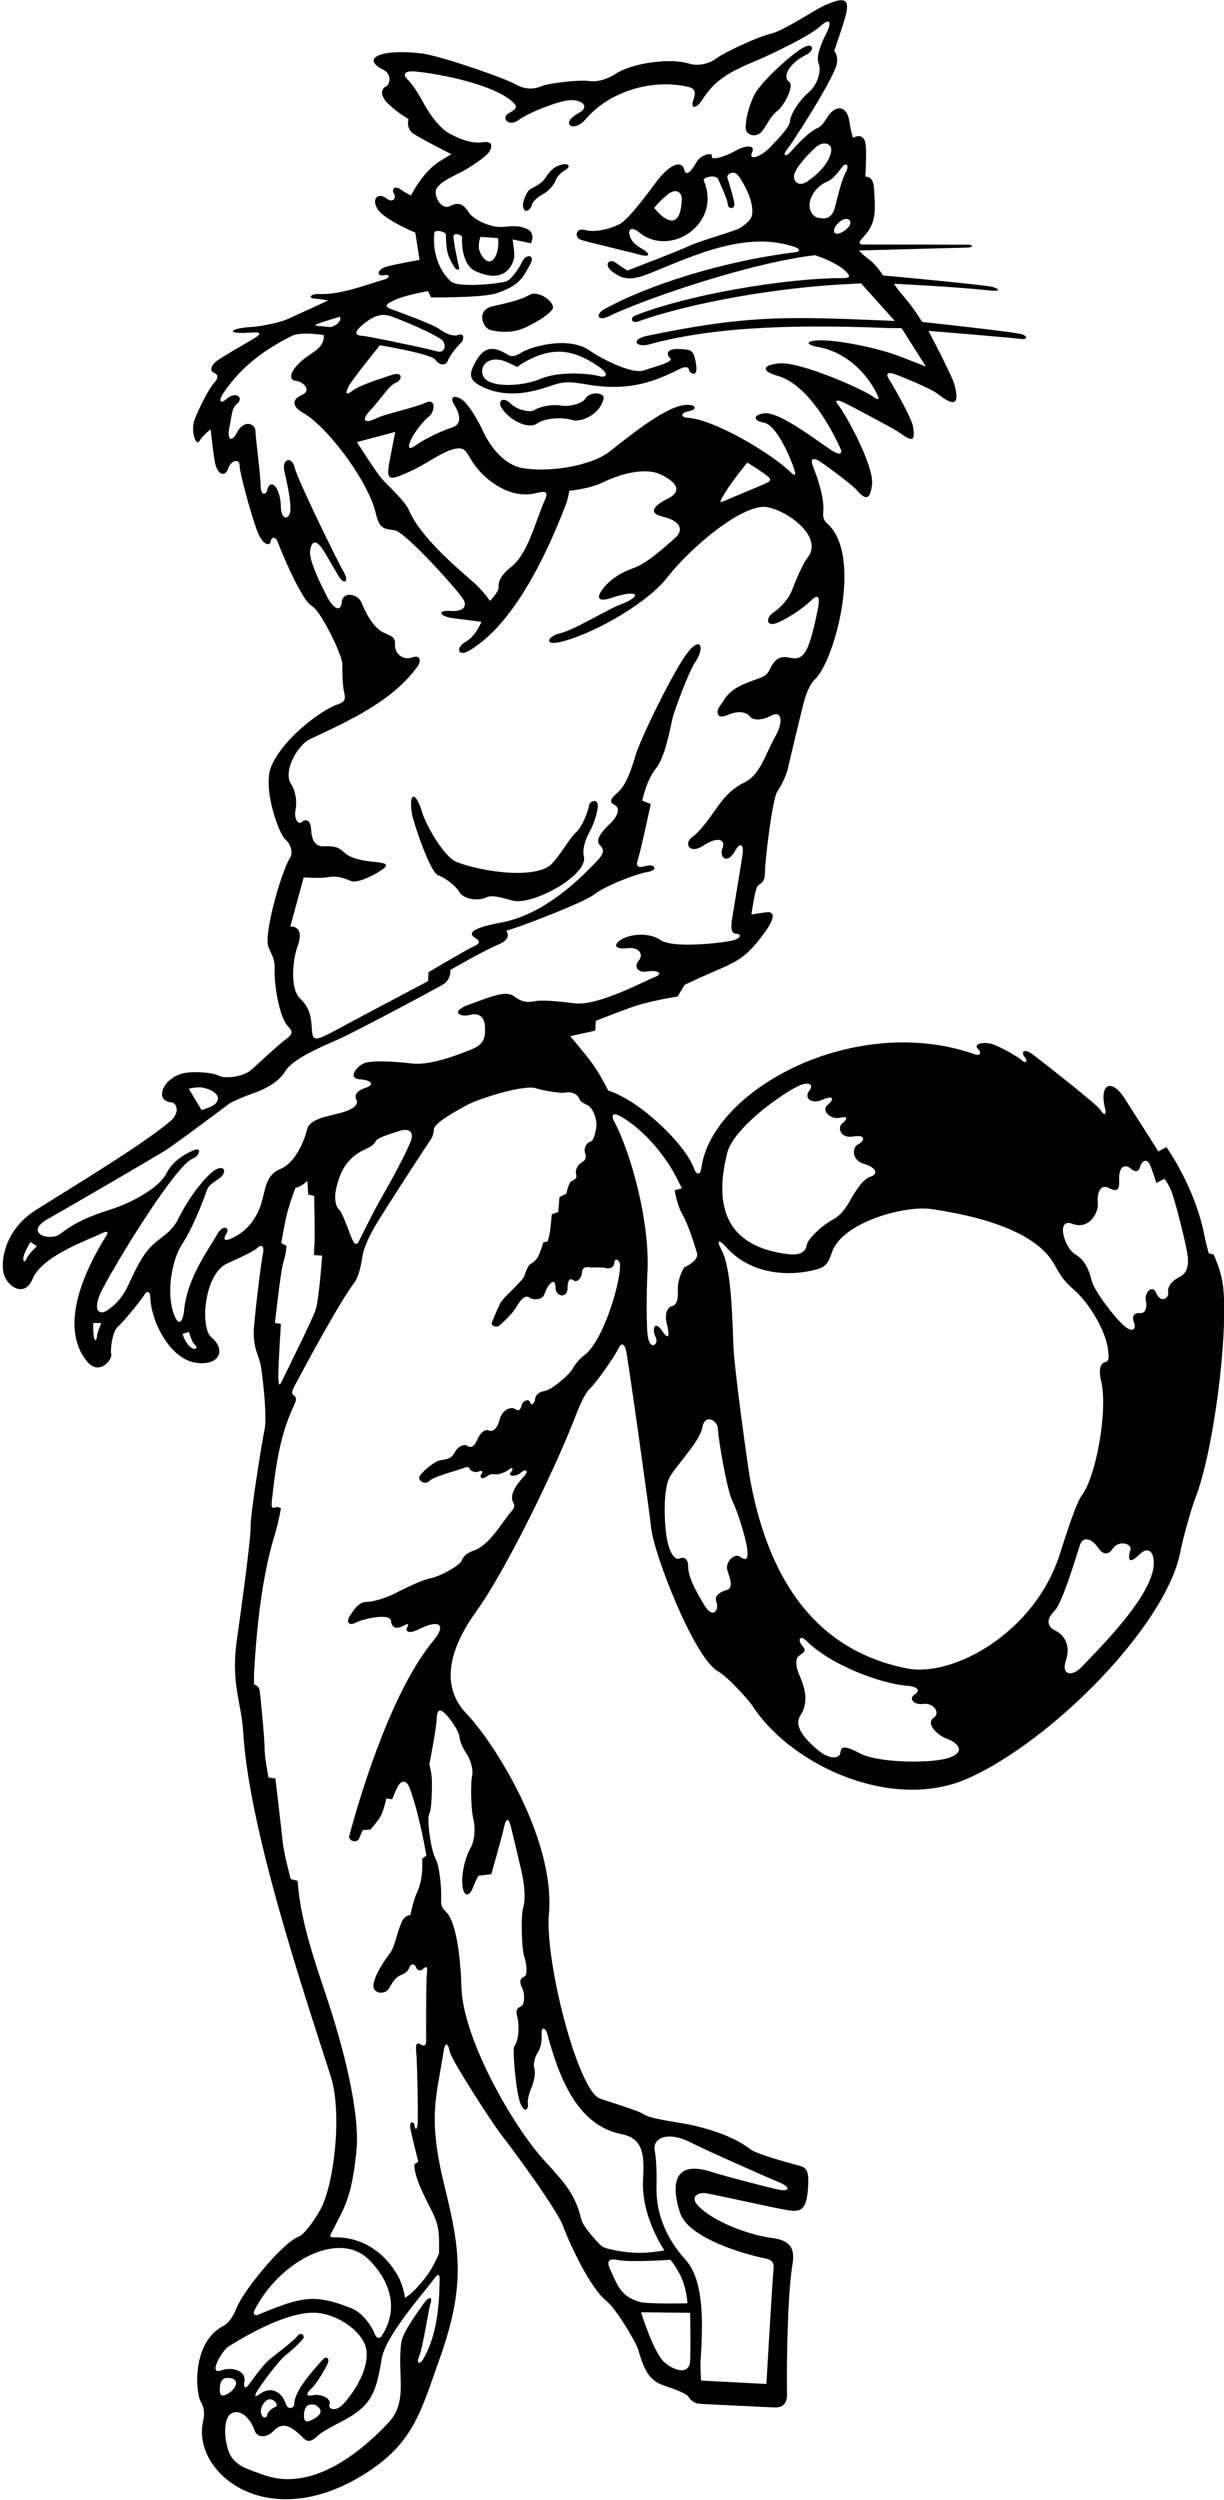 <?xml version="1.0" encoding="UTF-8"?>
<svg xmlns="http://www.w3.org/2000/svg" xmlns:xlink="http://www.w3.org/1999/xlink" width="337pt" height="688pt" viewBox="0 0 337 688" version="1.1">
<g id="surface1">
<path style=" stroke:none;fill-rule:nonzero;fill:rgb(0%,0%,0%);fill-opacity:1;" d="M 336.758 354.055 C 336.258 349.555 334.098 345.191 334.098 345.191 L 332.805 344.957 C 332.805 344.957 332.059 342.285 331.508 339.555 C 328.867 326.41 321.133 315.68 321.133 315.68 L 318.945 316.887 C 318.945 316.887 310.488 303.633 309.613 302.258 C 306.07 296.691 302.559 298.254 304.258 305.055 C 304.758 307.055 303.879 306.996 303.004 305.496 C 302.129 303.996 287.258 292.43 284.508 290.305 C 281.758 288.18 281.066 289.68 282.133 290.93 C 283.199 292.176 282.258 292.68 281.508 291.93 C 280.758 291.18 276.941 288.871 273.941 287.621 C 270.941 286.371 267.922 287.316 269.172 288.566 C 270.422 289.816 269.777 290.641 268.508 290.191 C 235.52 278.531 196.035 299.742 193.09 321.492 C 192.816 323.488 191.715 323.355 191.09 321.605 C 188.93 315.566 179.352 306.426 172.742 302.586 C 169.5 300.699 167.43 300.09 167.43 300.09 C 167.43 300.09 165.348 295.723 162.723 292.223 C 160.098 288.723 156.977 285.172 156.977 285.172 L 163.906 283.645 L 164.023 280.945 C 164.023 280.945 168.078 279.324 173.387 277.375 C 178.695 275.422 186.574 274.25 186.574 274.25 L 188.453 271.078 C 188.453 271.078 190.27 270.16 193.09 268.902 C 202.762 264.598 204.746 264.48 210.43 256.77 C 213.93 252.02 212.883 250.805 211.008 251.055 C 208.402 251.398 206.895 251.699 206.895 251.699 C 206.895 251.699 207.82 244.691 208.633 243.805 C 209.445 242.914 210.621 243.055 210.621 239.93 C 210.621 236.805 212.652 219.812 214.027 217.812 C 215.402 215.812 216.582 213.055 216.941 211.426 C 217.305 209.801 220.727 195.324 221.477 192.688 C 222.227 190.047 223.383 187.805 224.258 187.055 C 229.602 182.473 237.75 153.066 227.801 144.113 C 226.551 142.988 226.578 142.047 226.676 140.801 C 226.977 136.895 225.152 131.742 223.703 127.926 C 223.133 126.43 223.812 126.012 225.074 126.609 C 226.34 127.211 234.652 133.414 235.98 134.961 C 238.461 137.852 239.574 137.43 240.09 133.43 C 240.75 128.262 232.789 113.902 230.766 111.426 C 229.641 110.051 230.508 109.992 232.004 110.633 C 233.496 111.27 246.195 118.047 247.477 118.949 C 250.945 121.391 252.109 121.984 251.363 117.297 C 251.016 115.109 245.746 105.812 244.746 104.312 C 243.746 102.812 244.508 102.305 246.258 102.93 C 248.008 103.555 256.27 106.91 258.02 108.285 C 262.078 111.473 264.469 112.191 262.797 105.855 C 262.156 103.426 255.633 91.055 255.633 91.055 C 255.633 91.055 278.25 92.895 280.629 93.242 C 283.008 93.586 283.012 92.66 281.516 92.031 C 280.02 91.402 253.902 88.602 253.902 88.602 C 253.902 88.602 251.559 84.766 249.184 82.016 C 246.809 79.266 246.125 78.102 246.125 78.102 C 246.125 78.102 262.254 78.836 273.008 79.98 C 275.254 80.223 275.355 79.559 273.254 78.965 C 271.148 78.371 243.133 75.805 243.133 75.805 C 243.133 75.805 241.18 72.777 239.43 71.527 C 237.68 70.277 236.492 68.941 236.492 68.941 C 236.492 68.941 264.887 68.156 266.387 68.145 C 267.887 68.129 268.133 67.344 266.383 67.344 C 264.633 67.344 238.633 67.277 237.633 67.293 C 236.633 67.305 236.219 66.852 237.32 65.676 C 241.137 61.602 241.141 59.035 240.633 51.68 C 240.402 48.309 238.254 48.621 238.254 48.621 C 238.254 48.621 238.594 42.664 238.387 40.168 C 238.027 35.934 234.848 37.934 234.848 37.934 C 234.848 37.934 234.266 36.176 233.883 33.555 C 233.195 28.812 230.023 28.949 228.008 31.93 C 226.879 33.598 226.355 34.723 224.855 35.348 C 223.355 35.973 220.258 38.805 218.133 41.305 C 216.008 43.805 215.465 42.562 216.629 41.227 C 217.793 39.891 227.633 24.68 230.008 18.805 C 231.27 15.684 229.68 13.973 229.68 13.973 C 229.68 13.973 232.152 6.984 232.883 4.055 C 234.008 -0.445 232.281 -0.715 227.777 1.148 C 224.258 2.605 216.035 8.383 212.285 9.258 C 208.535 10.133 199.344 14.48 197.16 16.113 C 194.977 17.746 191.883 18.191 189.754 17.516 C 184.57 15.879 174.109 17.312 169.559 20.273 C 167.059 21.898 164.258 22.66 162.008 22.285 C 159.758 21.91 151.266 22.828 149.141 23.703 C 147.016 24.578 144.688 24.766 141.812 23.141 C 138.938 21.516 121.258 15.305 115.883 14.68 C 104.898 13.398 99.18 16.012 105.508 19.18 C 108.008 20.43 107.383 23.305 106.258 23.805 C 105.133 24.305 104.383 25.93 106.633 28.305 C 108.883 30.68 112.465 32.766 112.465 32.766 C 112.465 32.766 111.633 35.43 114.008 36.93 C 116.383 38.43 124.258 42.43 124.258 42.43 C 124.258 42.43 123.066 43.195 121.41 44.156 C 116.461 47.027 113.168 53.789 113.168 53.789 C 113.168 53.789 112.133 53.43 110.383 52.18 C 108.633 50.93 107.719 52.07 108.469 53.32 C 109.219 54.57 108.148 56.023 106.273 54.523 C 104.398 53.023 102.133 54.43 103.883 57.43 C 105.633 60.43 114.344 64.008 114.344 64.008 L 115.516 71.527 C 115.516 71.527 109.336 72.594 106.457 73.387 C 103.578 74.18 103.773 76.129 105.648 75.754 C 107.523 75.379 107.414 76.465 105.762 76.934 C 101.328 78.191 93.758 81.18 88.031 80.922 C 85.375 80.805 84.758 82.055 86.633 82.18 C 88.094 82.273 90.383 82.684 90.383 82.684 C 90.383 82.684 81.652 86.719 78.887 87.938 C 77.238 88.66 71.984 89.863 69.082 90 C 63.707 90.25 61.082 92.129 69.582 91.5 C 71.992 91.32 71.598 92.02 70.723 92.645 C 69.848 93.27 62.957 97.137 60.258 98.93 C 57.559 100.719 57.898 102.277 59.023 102.652 C 60.148 103.027 60.062 104.266 58.938 105.391 C 57.812 106.516 55.18 111.508 53.727 115.062 C 52.273 118.617 53.984 122.871 54.883 121.43 C 56.133 119.43 58.008 118.18 58.008 118.18 C 58.008 118.18 58.496 123.18 59.117 126.934 C 59.738 130.684 61.93 131.477 62.805 128.977 C 63.68 126.477 65.98 126.168 65.98 128.168 C 65.98 130.168 69.258 142.18 70.883 146.305 C 72.508 150.43 74.398 150.172 74.523 149.047 C 74.648 147.922 75.793 147.234 76.602 149.504 C 77.41 151.773 83.129 165.309 85.754 166.684 C 88.379 168.059 94.258 180.43 94.258 182.68 C 94.258 184.93 94.258 188.43 94.758 190.555 C 95.258 192.68 94.844 193.207 92.758 193.93 C 88.594 195.367 77.902 203.156 74.656 210.996 C 72.238 216.836 76.73 229.484 78.605 231.074 C 80.23 232.449 80.664 234.879 79.883 236.055 C 77.473 239.68 72.461 257.441 73.934 260.68 C 75.238 263.555 75.699 264.43 75.613 266.805 C 75.465 271.004 76.879 280.051 79.383 282.555 C 80.883 284.055 80.34 284.883 78.574 286.121 C 76.812 287.359 71.484 292.406 69.148 294.449 C 66.816 296.488 61.672 296.922 60.176 296.023 C 58.68 295.129 53.258 294.805 50.758 295.305 C 44.918 296.473 42.27 302.977 47.191 303.387 C 48.691 303.512 49.656 306.188 46.914 308.535 C 39.242 315.105 18.621 327.449 9.73 333.109 C 2.051 337.996 0.191 345.754 0.906 349.984 C 1.586 354.012 6.758 357.336 8.957 352.016 C 11.656 345.488 24.461 341.215 28.156 339.359 C 29.508 338.684 29.91 339.043 29.352 339.941 C 18.758 356.93 18.609 368.297 24.012 374.734 C 27.344 378.711 30.965 374.195 30.633 372.676 C 30.305 371.148 31.008 366.305 32.508 365.055 C 34.008 363.805 39.109 357.492 39.801 356.266 C 40.488 355.039 41.367 355.547 41.395 357.051 C 41.508 363.227 46.52 373.898 53.883 375.031 C 60.215 376.008 62.535 371.684 58.145 367.977 C 55.141 365.445 56.105 351.23 62.156 347.918 C 63.316 347.285 69.363 344.801 70.863 343.426 C 72.363 342.051 72.758 343.555 72.383 345.055 C 72.008 346.555 70.297 360.25 69.93 365.309 C 69.562 370.363 70.895 372.34 71.684 375.242 C 72.102 376.781 73.676 389.914 72.82 393.551 C 72.348 395.555 68.953 416.305 68.996 420.176 C 69.043 424.051 66.25 443.809 65.156 451.805 C 63.57 463.398 66.492 468.68 66.961 476.676 C 68.504 502.902 82.895 546.07 91.047 571.352 C 94.312 581.477 91.965 601.508 88.145 608.219 C 86.703 610.746 83.938 614.906 82.152 615.586 C 77.77 617.254 67.211 630.168 65.242 634.949 C 64.367 637.074 63.258 639.176 61.383 640.176 C 52.719 644.797 53.875 658.469 55.258 660.926 C 56.383 662.926 56.32 664.578 55.922 666.309 C 52.688 680.348 73.551 697.883 100.676 680.676 C 113.887 672.297 115.855 663.711 121.117 648.941 C 128.301 628.785 126.582 618.742 122.398 601.676 C 117.746 582.715 120.074 577.617 122.156 564.43 C 122.531 562.055 123.297 562.031 123.797 564.531 C 124.297 567.031 136.234 585.445 138.551 588.195 C 139.453 589.27 153.094 607.52 155.004 612.59 C 156.98 617.852 162.414 629.598 167.141 633.422 C 169.766 635.547 175.145 644.707 175.68 646.535 C 177.43 652.547 178.812 655.18 182.863 656.531 C 185.863 657.531 188.938 658.695 189.508 659.551 C 190.082 660.41 190.883 661.426 192.758 661.551 C 194.633 661.676 210.383 662.426 213.258 662.551 C 216.133 662.676 216.723 660.684 216.688 658.93 C 216.535 650.742 216.824 631.98 218.113 623.688 C 218.57 620.742 219.223 616.711 212.648 615.922 C 207.543 615.309 197.539 612.188 192.48 607.324 C 189.699 604.652 192.129 603.34 194.133 603.566 C 196.137 603.793 212.621 607.566 216.871 608.254 C 220.746 608.883 222.285 608.137 222.535 600.801 C 222.66 597.176 221.812 596.461 219.887 595.957 C 217.957 595.453 208.402 592.902 206.652 591.527 C 201.879 587.777 193.984 585.316 186.754 584.148 C 182.879 583.523 178.508 582.809 177.133 581.809 C 175.758 580.809 166.316 578.012 165.07 577.488 C 159.059 574.98 149.984 539.879 151.133 526.68 C 152.926 506.094 135.992 479.461 128.418 471.586 C 120.684 463.547 124.367 452.859 131.051 443.578 C 139.969 431.191 153.656 402.27 158.316 390.074 C 159.395 387.246 160.961 383.441 162.512 382.055 C 164.062 380.672 169.234 373.293 170.184 371.266 C 171.133 369.234 171.91 369.922 172.355 371.547 C 172.805 373.172 178.98 417.242 179.258 420.305 C 179.902 427.465 191.105 456.238 197.633 459.93 C 200.508 461.555 206.035 467.758 207.188 469.5 C 218.258 486.305 246.02 498.562 266.508 489.43 C 289.777 479.055 321.098 447.293 325 427 C 325.625 423.75 327.828 415.578 329.059 412.445 C 334.176 399.43 338.211 367.102 336.758 354.055 Z M 200.215 317.309 C 201.938 310.406 215.621 300.664 220.258 298.68 C 222.266 297.816 224.305 298.18 222.805 300.18 C 221.305 302.18 223.328 304.027 226.453 302.652 C 229.578 301.277 229.758 302.555 227.883 304.055 C 226.008 305.555 228.574 308.23 231.324 307.605 C 234.074 306.98 232.832 308.426 231.758 309.305 C 230.684 310.18 231.195 313.391 234.945 312.766 C 238.695 312.141 237.902 314.145 236.258 314.93 C 234.613 315.711 234.383 319.305 237.883 320.305 C 241.383 321.305 241.812 323.176 239.758 323.805 C 237.703 324.43 236.133 327.051 235.133 328.551 C 234.133 330.051 232.496 333.984 229.371 335.609 C 226.246 337.234 222.375 341.078 222.164 342.488 C 221.812 344.84 219.887 345.516 216.887 345.141 C 203.141 343.422 195.629 335.652 200.215 317.309 Z M 232.613 63.418 C 229.461 65.684 228.449 63.281 231.281 60.961 C 233.594 59.066 235.633 61.254 232.613 63.418 Z M 232.008 45.805 C 232.883 44.68 233.984 45.438 232.859 47.438 C 231.734 49.438 230.832 53.371 229.883 57.055 C 228.938 60.734 226.527 60.16 225.152 59.91 C 223.777 59.66 222.258 57.555 223.133 54.93 C 224.008 52.305 226.027 50.699 227.633 50.055 C 229.242 49.406 230.543 47.688 232.008 45.805 Z M 218.641 48.152 C 219.008 46.289 222.133 42.715 224.77 40.391 C 226.656 38.727 229.758 39.309 228.633 42.555 C 227.512 45.797 224.996 47.965 222.516 49.797 C 220.035 51.629 218.27 50.016 218.641 48.152 Z M 99.672 89.527 C 103.133 86.555 105.367 86.223 107.75 87.078 C 111.352 88.371 118.816 91.535 121.586 93.477 C 122.836 94.352 122.883 97.43 120.258 96.68 C 117.633 95.93 101.488 92.516 99.637 92.406 C 97.781 92.305 97.465 91.426 99.672 89.527 Z M 96.074 106.18 C 97.156 104.191 104.594 95.016 104.594 95.016 C 104.594 95.016 118.832 97.371 119.895 99.039 C 120.77 100.414 122.684 100.926 123.355 99.164 C 124.027 97.406 126.289 94.934 127.008 94.234 C 127.723 93.539 127.965 91.543 126.215 92.168 C 124.465 92.793 122.277 91.477 120.75 90.418 C 118.992 89.195 110.023 85.934 107.75 85.082 C 105.492 84.238 106.258 83.68 109.008 82.43 C 111.758 81.18 117.863 80.102 117.863 80.102 L 118.688 81.863 C 118.688 81.863 132.895 81.973 136.645 80.723 C 142.973 78.613 143.953 76.5 146.09 72.5 C 147.391 70.055 144.73 69.871 143.816 71.949 C 143.16 73.441 140.852 76.898 139.477 77.398 C 137.613 78.074 126.203 79.289 124.133 77.43 C 120.664 74.309 119.031 69.035 119.594 64.055 C 119.703 63.07 122.746 63.75 122.762 64.547 C 122.848 69.422 123.293 70.574 125.156 73.602 C 125.641 74.387 126.703 74.488 126.367 73.414 C 126.031 72.34 124.723 65.863 124.867 64.926 C 125.012 63.98 127.27 64.551 127.219 65.426 C 127.066 68.086 127.652 73.078 130.809 74.57 C 135.992 77.02 140.027 76.137 141.477 71.309 C 141.852 70.059 141.121 65.887 141.121 65.887 L 146.172 66.945 C 146.172 66.945 147.57 64.215 145.191 63.059 C 142.816 61.898 140.789 62.281 138.137 62.461 C 135.484 62.637 130.508 60.742 129.008 58.367 C 127.508 55.992 126.031 55.586 123.906 56.711 C 121.781 57.836 119.723 54.586 119.973 52.586 C 120.223 50.586 124.191 48.738 126.406 47.66 C 128.621 46.582 134.258 43.027 134.938 41.402 C 135.617 39.777 135.371 38.762 132.703 39.168 C 130.031 39.578 126.641 38.348 123.801 36.777 C 120.961 35.207 118.508 31.68 117.008 29.055 C 115.508 26.43 114.055 23.656 112.258 21.93 C 110.465 20.199 111.883 19.43 114.383 19.68 C 121.645 20.402 135.766 23.266 141.008 27.93 C 142.133 28.93 142.883 29.68 140.258 31.055 C 137.633 32.43 140.133 35.051 142.758 33.051 C 145.383 31.051 154.383 27.43 157.508 27.555 C 160.633 27.68 162.301 29.496 159.301 31.121 C 153.895 34.051 157.957 36.703 161.258 32.805 C 167.574 25.34 179.258 21.535 189.512 23.914 C 191.16 24.297 191.758 25.18 190.883 27.555 C 190.008 29.93 191.629 30.246 193.504 27.246 C 197.055 21.566 202.059 19.27 208.137 16.742 C 211.344 15.41 222.758 10.055 225.758 7.305 C 228.758 4.555 229.008 6.305 227.508 9.18 C 226.008 12.055 224.633 15.68 225.383 17.43 C 226.133 19.18 225.383 23.055 222.633 25.43 C 219.883 27.805 217.633 31.555 217.508 33.305 C 217.383 35.055 214.383 38.055 212.008 40.555 C 209.633 43.055 205.93 44.449 207.055 41.949 C 208.18 39.449 204.566 40.238 202.383 41.555 C 200.199 42.867 195.633 44.43 195.992 42.984 C 196.305 41.734 192.883 42.68 191.883 44.43 C 190.883 46.18 189.008 49.18 188.383 46.68 C 187.734 44.078 184.586 44.988 180.883 49.805 C 179.633 51.43 173.277 60.336 170.527 61.711 C 167.777 63.086 163.715 64.055 161.09 63.305 C 158.465 62.555 158.133 65.305 159.758 65.93 C 161.383 66.555 173.344 69.305 175.391 69.91 C 179.258 71.055 179.254 69.875 176.629 68.375 C 174.004 66.875 173.48 65.527 173.258 64.305 C 173.039 63.078 174.062 62.371 175.91 63.902 C 184.52 71.062 198.844 61.543 193.758 49.68 C 193.383 48.805 197.094 47.906 197.719 49.281 C 198.344 50.656 200.273 54.859 200.398 56.234 C 200.523 57.609 202.191 57.547 202.191 56.297 C 202.191 55.047 200.598 49.938 200.277 48.938 C 199.953 47.941 202.059 46.605 203.363 48.445 C 205.156 50.965 207.641 55.734 207.043 59.176 C 206.797 60.602 205.133 61.805 203.883 62.68 C 202.633 63.555 193.258 66.055 189.758 67.68 C 186.258 69.305 172.715 74.461 172.715 74.461 C 172.715 74.461 171.227 73.504 169.469 72.273 C 167.715 71.043 166.102 72.809 168.539 74.715 C 171.965 77.391 174.426 77.02 179.527 74.973 C 190.668 70.496 205.617 63.254 219.008 68.055 C 220.375 68.543 220.289 69.25 218.891 69.422 C 198.633 71.93 178.258 78.555 166.398 85.082 C 163.805 86.512 164.57 88.562 167.664 87.031 C 175.449 83.176 202.258 73.555 221.762 70.578 C 223.152 70.363 224.395 70.234 224.395 70.234 C 224.395 70.234 230.207 72.023 232.902 74.719 C 234.277 76.094 234.008 76.539 232.008 76.539 C 215.809 76.539 188.922 81.223 174.77 86.883 C 173.52 87.383 173.699 89.188 175.824 88.43 C 190.59 83.18 214.723 79.035 233.762 78.16 C 235.152 78.098 237.078 77.984 237.078 77.984 L 246.359 88.32 C 246.359 88.32 243.758 88.211 241.758 88.129 C 215.633 87.055 204.59 86.922 178.266 92.406 C 173.367 93.426 175.195 95.758 178.691 94.785 C 198.25 89.355 223.445 89.469 243.75 90.25 C 245.25 90.309 248.238 90.316 248.238 90.316 L 254.934 100.891 C 254.934 100.891 251.004 99.324 247.379 97.949 C 241.586 95.75 230.078 93.359 225.008 93.695 C 221.258 93.945 222.391 95.031 225.391 95.531 C 231.543 96.559 237.914 101.297 241.383 108.305 C 242.367 110.285 241.719 110.074 240.438 109.191 C 236.742 106.641 220.094 99.566 214.758 99.992 C 209.727 100.398 209.594 102.168 214.016 103.41 C 220.973 105.371 227.094 114.098 231.449 123.551 C 231.965 124.668 231.367 125.328 229.617 124.328 C 226.297 122.43 214.637 113 210.258 113.758 C 207.117 114.301 207.496 115.828 210.25 116.297 C 213.766 116.898 217.445 125.484 218.723 129.297 C 219.199 130.715 218.895 131.164 217.703 129.98 C 212.73 125.035 196.871 115.477 189.395 114.984 C 187.395 114.852 187.207 113.648 189.707 113.148 C 192.207 112.648 191.633 111.199 188.633 111.449 C 182.812 111.938 172.062 121.047 167.73 124.348 C 162.473 128.355 150.992 130.059 143.879 128.82 C 138.715 127.922 134.836 122.84 132.758 118.18 C 131.973 116.414 128.949 110.855 126.824 109.73 C 124.699 108.605 123.828 109.422 125.078 111.422 C 126.328 113.422 127.633 116.68 124.383 117.68 C 121.133 118.68 116.324 121.18 114.449 122.555 C 112.574 123.93 112.133 123.305 113.133 121.055 C 114.133 118.805 116.969 115.391 118.219 114.516 C 119.469 113.641 120.418 109.371 117.043 110.871 C 113.668 112.371 106.148 113.844 103.398 115.219 C 100.648 116.594 99.211 115.809 101.836 113.059 C 104.461 110.309 107.191 105.984 108.941 105.359 C 110.691 104.734 111.188 102.09 107.895 103.172 C 102.887 104.812 98.668 106.25 96.918 107.625 C 95.168 109 94.996 108.168 96.074 106.18 Z M 132.312 65.184 L 137.129 65.535 C 137.129 65.535 137.387 67.555 136.887 69.305 C 135.992 72.434 133.98 73.07 132.254 69.617 C 131.254 67.617 132.312 65.184 132.312 65.184 Z M 187.723 55.051 C 187.395 60.859 185.375 61.672 182.684 59.766 C 181.289 58.777 180.113 57.195 180.113 57.195 C 180.113 57.195 181.699 55.18 183.949 53.43 C 186.199 51.68 187.84 52.926 187.723 55.051 Z M 210.441 133.223 C 209.18 133.785 201.078 137.098 199.648 137.77 C 198.219 138.441 198.086 138.305 198.801 137.008 C 201.133 132.773 205.758 127.305 205.758 127.305 C 205.758 127.305 209.23 129.461 210.832 130.664 C 212.508 131.93 212.508 132.305 210.441 133.223 Z M 137.281 161.676 C 137.383 162.785 134.895 165.371 134.895 165.371 C 134.895 165.371 132.949 162.504 130.316 160.203 C 125.297 155.82 115.73 147.703 112.656 140.535 C 111.531 137.91 107.004 133.805 105.383 132.055 C 103.766 130.301 98.258 121.68 98.258 121.68 L 108.82 118.859 C 108.82 118.859 107.793 124.055 107.293 126.68 C 106.152 132.66 107.184 132.348 113.297 129.559 C 117.836 127.484 123.125 123.188 126.637 123.402 C 127.762 123.473 128.383 124.18 129.508 126.18 C 132.523 131.539 140.117 137.578 147.508 135.734 C 150.773 134.914 150.938 135.594 149.871 137.941 C 147.578 142.984 145.398 152.449 140.699 156.055 C 138.219 157.961 137.117 159.941 137.281 161.676 Z M 87.168 89.25 C 88.797 88.562 93.668 87.148 93.668 87.148 C 93.668 87.148 94.25 88.875 91.25 90 C 91.086 90.062 88.812 89.809 87.418 89.668 C 86.75 89.668 86.707 89.445 87.168 89.25 Z M 55.875 299.34 C 59 299.941 61.41 301.953 59.047 303.98 C 58.172 304.73 55.496 305.492 55.496 305.492 L 51.973 299.621 C 51.973 299.621 54.25 299.027 55.875 299.34 Z M 7.32 346.363 C 6.883 347.555 6.258 347.363 6.445 346.055 C 6.633 344.738 8.383 341.805 8.383 341.805 L 10.16 342.961 C 10.16 342.961 7.758 345.18 7.32 346.363 Z M 26.695 367.738 C 26.633 368.805 26.109 369.363 25.859 368.051 C 25.609 366.738 25.664 364.102 25.664 364.102 L 27.895 364.102 C 27.895 364.102 26.758 366.68 26.695 367.738 Z M 52.633 370.863 C 51.07 369.863 50.258 367.113 50.258 367.113 L 52.008 366.555 C 52.008 366.555 52.82 369.488 53.633 370.055 C 54.445 370.613 54.195 371.863 52.633 370.863 Z M 72.133 330.555 C 70.977 334.754 68.457 338.395 64.598 340.402 C 61.473 342.027 61.367 341.066 62.367 339.441 C 63.367 337.816 61.383 336.93 59.883 339.555 C 57.34 344.008 51.492 351.82 50.695 360.566 C 50.445 363.316 49.199 366.113 47.574 360.738 C 45.949 355.363 47.258 346.805 50.133 342.43 C 53.008 338.055 55.734 330.973 56.508 328.805 C 57.285 326.633 57.152 326.461 60.152 324.461 C 63.152 322.461 61.508 319.805 58.133 322.805 C 54.758 325.805 51.078 331.312 49.078 335.438 C 47.078 339.562 43.883 340.43 41.008 343.68 C 38.133 346.93 36.098 352.246 34.832 354.652 C 33.562 357.062 32.133 358.805 29.633 360.555 C 27.133 362.305 25.246 360.359 28.258 354.68 C 33.543 344.715 48.574 320.613 53.023 318.883 C 55.031 318.105 55.801 315.402 53.008 316.68 C 50.219 317.953 47.316 319.883 45.785 323.008 C 44.258 326.133 37.812 330.531 30.312 332.906 C 22.812 335.281 19.508 337.305 16.633 339.555 C 13.758 341.805 6.34 339.316 13.215 335.441 C 20.09 331.566 42.398 318.566 45.398 316.691 C 48.398 314.816 63.406 303.527 63.406 303.527 C 63.406 303.527 66.352 302.062 69.258 301.055 C 72.164 300.039 76.461 298.254 78.586 294.754 C 80.711 291.254 89.117 287.836 93.383 285.93 C 97.652 284.02 119.754 272.289 122.004 270.914 C 124.254 269.539 124.008 266.93 124.008 266.93 C 124.008 266.93 133.258 261.555 137.258 259.93 C 141.258 258.305 139.359 256.16 139.359 256.16 C 139.359 256.16 141.516 255.516 144.156 254.555 C 146.797 253.594 161.133 248.18 163.758 246.055 C 166.383 243.93 175.133 240.484 178.258 239.984 C 181.383 239.484 180.344 237.609 177.766 238.328 C 175.188 239.047 175.059 238.25 175.734 236.188 C 176.406 234.121 179.176 221.277 179.176 221.277 L 176.828 220.34 C 176.828 220.34 177.934 214.777 180.559 211.527 C 183.184 208.277 184.508 200.43 185.133 197.805 C 185.758 195.18 189.852 184.461 191.273 182.438 C 194.258 178.18 192.926 174.699 189.051 179.949 C 185.176 185.199 176.375 203.195 175.008 207.805 C 173.645 212.41 172.254 216.176 170.129 218.051 C 168.004 219.926 167.633 220.68 169.258 221.555 C 170.883 222.43 170.055 224.703 167.93 226.703 C 165.805 228.703 163.758 231.18 165.133 232.555 C 166.508 233.93 166.258 234.93 164.383 236.93 C 153.852 248.164 145.078 252.574 138.012 253.887 C 129.008 255.555 129.133 257.055 130.758 258.055 C 132.383 259.055 132.125 259.719 130.328 260.504 C 128.531 261.289 117.984 267.555 117.984 267.555 L 117.863 270.02 C 117.863 270.02 97.633 280.68 92.133 283.68 C 86.633 286.68 86.098 286.379 85.883 283.43 C 85.672 280.477 85.633 277.68 82.633 274.805 C 79.633 271.93 80.754 263.551 81.879 260.551 C 84.145 254.512 79.93 254.988 79.93 254.988 L 83.625 241.445 C 83.625 241.445 88.172 241.805 90.512 241.379 C 92.848 240.953 94.879 241.719 96.629 242.469 C 98.379 243.219 103.223 240.766 105.258 239.305 C 107.297 237.84 106.195 237.488 102.812 237.172 C 99.43 236.855 96.508 236.18 94.883 234.68 C 93.258 233.18 92.211 232.785 89.211 232.91 C 86.211 233.035 85.773 230.363 85.648 228.113 C 85.523 225.863 84.293 225.18 83.168 226.18 C 82.043 227.18 80.883 225.305 81.383 222.805 C 81.883 220.305 81.129 217.141 80.223 215.906 C 77.75 212.527 81.836 205.059 85.332 203.426 C 96.711 198.113 108.141 192.801 114.953 183.434 C 115.953 182.059 115.883 180.055 113.508 180.93 C 111.133 181.805 108.633 180.055 108.758 177.43 C 108.883 174.805 107.176 175.078 104.926 173.703 C 102.676 172.328 100.605 168.59 99.602 165.965 C 98.602 163.34 94.352 162.676 94.102 165.676 C 93.852 168.676 91.766 167.484 90.141 164.359 C 88.516 161.234 85.008 154.305 85.383 151.555 C 85.758 148.805 87.02 148.48 88.758 151.055 C 90.5 153.625 92.871 158.246 93.84 159.414 C 94.809 160.586 96.258 160.18 94.508 157.18 C 92.758 154.18 81.883 131.93 81.133 128.68 C 80.383 125.43 77.531 126.25 78.293 129.621 C 79.055 132.996 80.18 138.09 79.93 140.59 C 79.68 143.09 77.445 143.25 77.348 139.672 C 77.18 133.582 74.367 131.75 73.633 134.68 C 73.133 136.68 71.758 136.18 71.758 133.555 C 71.758 130.93 70.414 121.008 70.336 118.676 C 70.254 116.348 67.062 115.547 65.312 118.922 C 63.562 122.297 62.508 120.555 63.133 117.805 C 63.758 115.055 63.676 112.453 65.176 111.203 C 67.391 109.359 64.816 107.594 62.41 109.762 C 60.691 111.309 60.008 110.43 61.508 108.18 C 66.703 100.387 73.66 95.789 80.383 92.43 C 82.883 91.18 89.09 92.199 89.09 92.199 C 89.09 92.199 89.805 94.66 86.273 96.941 C 79.133 101.555 79.383 104.68 81.383 104.805 C 83.383 104.93 85.988 107.422 83.133 108.68 C 80.281 109.934 80.363 111.906 83.488 113.656 C 89.91 117.254 101.301 132.141 103.434 141.164 C 104.383 145.18 105.258 145.555 108.633 145.93 C 111.578 146.254 126.992 163.434 127.773 165.297 C 128.551 167.156 127.262 168.383 123.887 168.133 C 120.512 167.883 120.629 169.586 124.879 170.148 C 129.129 170.707 132.547 171.125 132.547 171.125 C 132.547 171.125 131.078 175 128.203 176.625 C 125.328 178.25 126.105 180.852 129.105 179.102 C 140.914 172.211 149.871 154.246 155.809 138.816 C 156.434 137.191 156.742 135.066 156.742 135.066 C 156.742 135.066 162.387 134.566 166.137 132.691 C 169.887 130.816 177.383 128.305 182.133 130.68 C 186.883 133.055 187.559 135.379 183.809 137.254 C 180.059 139.129 178.258 141.203 182.508 142.203 C 186.758 143.203 188.785 145.52 185.715 148.188 C 182.645 150.855 178.27 154.969 174.395 156.344 C 170.52 157.719 167.633 159.805 165.883 162.18 C 164.133 164.555 164.641 165.781 168.391 164.531 C 175.973 162.004 177.184 164.004 170.383 166.555 C 167.383 167.68 157.766 173.52 154.266 174.27 C 150.766 175.02 149.27 178.09 155.145 176.465 C 165.172 173.691 178.758 165.305 183.555 159.098 C 188.922 152.152 201.797 140.473 209.641 139.512 C 214.398 138.93 227.438 147.133 222.289 153.562 C 220.789 155.438 218.516 161.262 217.863 162.883 C 217.211 164.504 215.211 167.055 212.961 168.555 C 210.711 170.055 210.898 172.723 214.148 171.348 C 217.398 169.973 221.645 166.945 223.395 165.195 C 225.145 163.445 225.871 164.047 225.203 167.441 C 222.645 180.379 221.113 181.832 217.277 180.98 C 213.902 180.23 212.887 182.422 211.762 184.547 C 210.637 186.672 208.953 186.422 204.527 188.391 C 200.102 190.359 199.312 192.859 198.199 194.305 C 197.086 195.75 197.145 198.176 200.371 196.762 C 203.602 195.352 205.68 196.16 206.43 197.16 C 207.18 198.16 209.508 198.465 212.258 196.965 C 215.008 195.465 216.008 198.18 213.383 202.805 C 210.758 207.43 209.383 213.18 205.008 215.305 C 200.633 217.43 198.43 220.781 196.633 223.305 C 194.84 225.82 192.758 228.805 190.508 230.43 C 188.258 232.055 189.738 235.297 193.738 232.672 C 197.738 230.047 199.906 231.117 198.906 233.492 C 197.906 235.867 200.258 238.055 202.383 234.18 C 203.613 231.934 204.695 232.129 204.508 234.555 C 204.383 236.18 201.859 250.746 201.504 253.301 C 201.148 255.855 201.508 256.957 202.785 256.984 C 204.059 257.012 204.305 258.141 201.758 258.805 C 199.211 259.465 185.395 261.105 181.895 258.73 C 178.395 256.355 173.133 257.18 170.883 258.68 C 168.633 260.18 169.512 261.32 172.762 260.945 C 176.012 260.57 177.258 262.68 175.883 264.305 C 174.508 265.93 175.395 267.855 178.27 267.355 C 181.145 266.855 182.727 267.973 180.352 268.848 C 177.977 269.723 164.758 276.926 158.262 276.125 C 151.762 275.324 148.887 275.215 147.133 275.555 C 145.379 275.891 143.883 275.93 141.508 274.18 C 139.133 272.43 134.883 274.43 129.258 276.43 C 123.633 278.43 126.758 280.055 129.383 279.305 C 132.008 278.555 133.414 280.188 133.508 282.305 C 133.633 285.055 133.648 287.27 129.898 288.77 C 126.148 290.27 118.633 293.281 113.383 292.68 C 108.133 292.074 102.016 291.754 100.02 292.711 C 98.027 293.672 95.699 296.785 99.074 297.035 C 102.449 297.285 103.258 298.555 100.508 299.43 C 97.758 300.305 97.633 301.805 98.133 302.68 C 98.633 303.555 98.133 305.055 94.133 306.18 C 90.133 307.305 85.23 307.82 84.508 310.93 C 83.789 314.035 81.258 320.055 77.258 321.68 C 73.258 323.305 73.133 326.93 72.133 330.555 Z M 113.312 313.371 C 112.832 315.445 108.09 324.312 105.652 328.5 C 103.215 332.688 99.336 340.496 98.836 341.559 C 98.336 342.621 97.691 342.715 96.965 341.043 C 96.234 339.371 94.254 333.68 93.422 332.961 C 92.586 332.242 91.934 330.27 92.496 327.457 C 93.738 321.25 96.457 318.16 100.637 316.246 C 102.137 315.559 102.883 315.113 103.445 314.055 C 104.008 312.988 108.512 311.742 110.012 311.242 C 112.484 310.418 113.762 311.434 113.312 313.371 Z M 75.699 364.102 C 75.699 364.102 77.242 349.754 78.055 347.254 C 78.867 344.754 78.871 342.844 78.871 342.844 L 77.445 342.113 C 77.445 342.113 77.844 339.621 78.656 335.621 C 79.469 331.621 81.32 326.988 81.32 326.988 C 81.32 326.988 82.43 326.609 83.156 326.156 C 83.879 325.703 84.625 324.988 84.625 324.988 L 84.859 328.746 L 86.504 329.102 C 86.504 329.102 86.758 340.621 86.57 342.559 C 86.383 344.496 86.504 345.426 86.504 345.426 L 88.695 345.555 C 88.695 345.555 87.828 357.68 86.914 360.438 C 86.004 363.195 78.422 378.375 77.719 379.875 C 77.016 381.379 76.758 381.555 76.633 379.43 C 76.508 377.305 77.344 364.336 77.344 364.336 Z M 70.008 635.926 C 76.688 622.57 93.324 613.371 101.758 622.055 C 108.219 628.707 109.457 636.305 105.031 642.945 C 104.531 643.695 103.613 643.535 103.184 642.344 C 102.758 641.152 100.414 636.695 96.75 635.25 C 86.547 631.223 83.258 632.008 71.008 637.051 C 70.105 637.426 69.633 636.676 70.008 635.926 Z M 59.383 651.301 C 59.734 649.613 61.73 646.535 62.844 645.832 C 68.5 642.25 79.516 636.074 87 636.5 C 93.23 636.855 100.281 642.004 100.883 646.801 C 101.73 653.555 95.109 661.312 93.758 662.301 C 91.883 663.676 90.344 662.797 90.719 661.797 C 91.336 660.148 88.453 658.723 86.258 659.176 C 84.156 659.613 84.176 658.766 85.801 657.266 C 87.426 655.766 90.156 650.91 90.379 650.016 C 90.605 649.125 89.945 648.121 88.668 649.582 C 86.766 651.758 81.031 657.816 81.008 661.621 C 81 662.754 79.258 663.426 78.633 661.426 C 77.664 658.324 74.586 656.559 71.531 658.848 C 70.031 659.973 70.062 659.297 70.781 658.059 C 71.5 656.824 76.637 649.68 78.688 648.125 C 80.918 646.434 83.281 643.977 83.566 643.477 C 83.855 642.977 83.027 641.5 81.879 642.918 C 80.727 644.332 75.938 647.922 74.25 649.312 C 72.125 651.062 69.062 655.613 68.273 656.562 C 67.484 657.508 67.027 656.984 67.277 655.609 C 67.91 652.121 63.551 651.402 61.012 652.32 C 59.613 652.824 59.164 652.355 59.383 651.301 Z M 86.672 665.531 C 84.422 666.906 83.633 666.676 83.688 664.664 C 83.727 663.164 84.258 662.176 84.883 661.926 C 85.508 661.676 86.383 661.551 87.133 662.051 C 88.484 662.953 88.922 664.156 86.672 665.531 Z M 75.75 662.438 C 74.75 662.812 73.617 663.918 73.5 664.75 C 73.375 665.625 72.125 665.625 71.84 663.93 C 71.59 662.438 73.125 660.062 74.5 660.312 C 75.875 660.562 76.75 662.062 75.75 662.438 Z M 60.508 657.801 C 60.508 654.91 61.469 654.234 63.262 654.449 C 66.074 654.793 65.133 657.301 62.883 658.676 C 61.297 659.648 60.508 659.426 60.508 657.801 Z M 116.551 649.191 C 115.668 650.703 114.461 650.805 115.461 648.305 C 116.461 645.805 118.113 635.082 118.496 634.023 C 119.188 632.125 118.188 631.875 116.812 633.75 C 115.438 635.625 110.91 641.801 110.508 644.551 C 109.234 653.34 112.512 660.809 107.008 666.676 C 97.066 677.285 84.367 685.469 72.441 681.066 C 68.215 679.508 64.215 678.562 62.848 674.359 C 61.621 670.594 61.547 665.27 63.777 664.152 C 66.469 662.809 69.152 666.035 70.09 668.855 C 70.84 671.105 73.633 670.801 75.133 669.176 C 77.754 666.34 80.066 667.508 83.562 671.004 C 84.938 672.379 85.977 671.73 87.656 670.203 C 89.34 668.676 94.645 666.195 96.27 665.195 C 101.707 661.848 103.633 658.793 105.031 649.43 C 106.02 642.832 116.516 631.277 119.797 626.77 C 120.48 625.828 121.039 625.801 121.035 627.051 C 121.008 634.203 120.328 642.738 116.551 649.191 Z M 167.969 624.48 C 166.969 622.355 167.551 621.441 170.125 621.965 C 173.633 622.676 184.578 621.91 184.578 621.91 C 184.578 621.91 186.617 624.305 187.867 627.43 C 189.117 630.555 189.277 633.891 189.277 633.891 C 189.277 633.891 178.262 634.133 176.133 633.512 C 170.789 631.953 170.074 628.961 167.969 624.48 Z M 190.008 649.746 C 189.781 653.371 186.258 652.801 183.133 650.301 C 180.008 647.801 176.508 636.359 176.508 636.359 L 190 636.5 C 190 636.5 190.234 646.125 190.008 649.746 Z M 190.258 589.676 C 193.883 591.551 212.055 599.59 214.73 600.688 C 217.234 601.719 217.773 603.078 214.879 602.699 C 213.234 602.488 198.516 598.594 196.383 597.871 C 184.746 593.938 184.992 602.09 187.23 608.977 C 189.52 616.012 205.105 620.414 210.508 621.496 C 213.008 621.996 213.168 622.93 212.918 625.18 C 212.668 627.43 211.008 656.09 211.008 656.09 L 193.035 655.152 C 193.035 655.152 192.766 651.594 192.879 649.926 C 193.633 638.551 193.742 627.465 188.758 621.926 C 183.441 616.02 180.57 609.203 180.75 601.75 C 180.832 598.371 180.75 594.5 180.25 591.75 C 179.66 588.504 183.723 586.297 190.258 589.676 Z M 126.508 478.055 C 126.723 479.895 127.758 481.555 128.758 483.18 C 129.758 484.805 130.34 487.336 129.965 488.836 C 129.59 490.336 129.57 497.43 130.32 500.555 C 131.07 503.68 130.477 507.121 129.508 508.68 C 128.539 510.234 127.148 514.305 127.273 518.18 C 127.398 522.055 129.133 522.18 130.133 519.68 C 131.133 517.18 131.727 516.203 131.727 516.203 L 135.258 515.805 C 135.258 515.805 138.207 505.578 138.758 502.93 C 139.312 500.277 140.031 500.172 140.656 502.672 C 141.281 505.172 142.605 510.859 143.508 514.68 C 144.309 518.066 144.816 522.312 144.07 524.93 C 143.324 527.547 143.668 536.535 144.293 538.285 C 144.918 540.035 145.391 543.57 144.391 543.945 C 143.391 544.32 142.824 545.18 143.699 546.93 C 144.574 548.68 144.445 551.57 143.57 552.07 C 142.695 552.57 141.789 552.805 142.414 555.055 C 143.039 557.305 142.883 561.43 141.59 563.184 C 141.047 563.922 142.059 575.934 143.309 578.934 C 144.559 581.934 145.598 580.188 145.348 578.938 C 145.098 577.688 146.016 575.18 146.508 574.055 C 147.004 572.926 147.508 570.305 147.133 569.305 C 146.758 568.305 147.184 566.238 147.934 565.113 C 148.684 563.988 149.258 562.305 149.133 559.805 C 149.008 557.305 150.324 558.449 150.59 559.422 C 153.758 571.18 158.633 584.805 170.988 587.289 C 176.238 588.344 177.609 591.543 177.062 599.477 C 176.344 609.879 182.934 619.328 182.934 619.328 C 182.934 619.328 179.508 620.008 175.883 620.008 C 172.258 620.008 166.672 618.969 165.695 618.18 C 164.723 617.391 160.594 612.918 160.094 610.918 C 158.434 604.277 156.203 601.445 149.887 594.613 C 141.422 585.461 127.359 561.035 127.043 546.797 C 126.914 541.027 125.996 530.195 123.258 526.68 C 122.191 525.305 121.336 525.355 121.461 522.355 C 121.586 519.355 120.949 513.164 119.824 511.289 C 118.699 509.414 117.426 500.434 118.176 499.184 C 118.926 497.934 118.938 491.801 118.906 489.926 C 118.875 488.051 118.219 485.547 118.219 485.547 C 118.219 485.547 120.109 475.934 120.234 473.059 C 120.359 470.184 121.27 470.277 122.633 471.68 C 123.996 473.074 126.293 476.211 126.508 478.055 Z M 160.797 373.039 C 159.949 373.652 158.566 375.07 157.613 376.762 C 156.66 378.453 151.73 382.594 150.008 382.805 C 148.285 383.012 147.379 384.07 147.316 385.07 C 147.254 386.07 146.227 387.109 145.977 385.984 C 145.727 384.859 143.945 385.305 143.57 386.863 C 143.195 388.43 142.512 388.207 141.824 387.77 C 140.77 387.098 138.34 387.699 137.512 390.84 C 136.887 393.215 135.637 394.172 134.574 393.672 C 133.512 393.172 132.148 394.41 131.398 396.227 C 130.648 398.035 129.695 398.613 128.695 397.93 C 127.695 397.238 126.051 398.098 125.113 399.848 C 124.176 401.598 122.715 401.594 121.09 401.906 C 119.465 402.219 115.574 405.555 115.406 406.559 C 115.242 407.566 117.09 408.758 118.215 407.57 C 119.34 406.383 125.258 404.863 127.008 404.238 C 128.758 403.613 128.945 403.555 129.32 404.238 C 129.695 404.93 130.887 405.391 131.824 404.953 C 132.762 404.516 133.059 405.098 132.508 405.738 C 131.961 406.383 132.57 407.488 134.07 406.305 C 134.773 405.746 135.445 405.613 136.32 405.742 C 137.477 405.91 139.633 404.93 140.258 404.305 C 140.883 403.68 141.633 404.113 140.633 405.18 C 139.633 406.238 141.945 406.613 143.383 405.305 C 144.82 403.988 145.758 404.805 144.133 406.488 C 142.062 408.641 140.309 411.43 141.215 413.293 C 141.734 414.359 141.82 414.738 140.758 415.988 C 137.859 419.398 134.824 425.285 130.156 426.852 C 128.109 427.539 127.445 428.68 127.008 429.68 C 126.57 430.68 121.883 433.59 118.57 434.34 C 115.258 435.09 109.887 437.957 108.277 438.75 C 106.672 439.543 103.008 440.863 100.82 440.863 C 98.633 440.863 97.156 443.504 96.457 444.496 C 95.203 446.281 95.895 447.645 98.082 446.52 C 100.27 445.395 107.398 443.895 107.648 446.086 C 107.898 448.27 109.445 448.363 111.195 447.363 C 112.945 446.363 112.32 447.488 112.008 448.055 C 111.695 448.613 112.094 449.996 115.344 448.371 C 121.262 445.41 122.812 447.336 119.375 451.461 C 108.602 464.387 100.195 490.234 96.148 505.305 C 95.828 506.504 98.254 507.516 98.918 505.879 C 99.582 504.242 99.895 503.637 99.895 503.637 L 102.008 503.52 C 102.008 503.52 103.98 501.227 104.633 500.113 C 105.695 498.305 106.355 494.945 106.355 494.945 L 108 495.18 C 108 495.18 108.59 493.406 109.527 491.656 C 110.465 489.906 111.887 489.797 112.715 491.922 C 115.445 498.93 117.395 510.684 117.395 510.684 L 116.223 511.504 C 116.223 511.504 116.695 516.68 114.945 520.488 C 113.773 523.043 113.008 526.988 113.008 526.988 C 113.008 526.988 111.66 527.156 111.008 528.238 C 109.422 530.879 108.91 535.512 107.324 537.594 C 104.445 541.363 102.203 545.738 102.953 547.301 C 103.703 548.863 106.254 548.734 107.121 547.172 C 107.996 545.605 108.895 544.32 109.953 543.758 C 111.02 543.195 112.07 543.055 112.695 541.488 C 113.32 539.93 114.383 540.805 114.633 541.555 C 114.883 542.305 115.754 542.613 116.633 541.738 C 117.512 540.867 117.781 541.555 117.531 543.238 C 117.281 544.93 117.312 560.281 117.336 561.617 C 117.352 562.949 116.82 563.281 115.695 562.594 C 114.57 561.906 114.371 562.93 114.621 565.117 C 114.871 567.305 115.199 583.531 114.945 584.93 C 114.695 586.324 114.258 586.055 114.133 584.93 C 114.008 583.805 112.629 583.617 112.977 585.676 C 113.324 587.73 115.164 594.898 115.164 594.898 L 114.113 595.613 C 114.113 595.613 113.691 597.555 116.254 603.117 C 119.539 610.254 121.02 611.039 120.883 618.113 C 120.855 619.613 120.918 620.031 120.918 620.031 C 120.918 620.031 119.586 623.496 117.508 626.301 C 113.945 631.113 111.523 632.363 111.523 632.363 C 111.523 632.363 111.008 628.988 109.633 626.488 C 106.137 620.129 99.926 615.578 92.07 615.738 C 91.008 615.762 90.707 615.559 91.086 614.809 C 94.66 607.738 96.809 605.227 98.133 591.988 C 99.199 581.344 94.43 562.973 89.719 548.98 C 86.539 539.531 83.098 529.277 82.137 519.801 C 82.051 518.93 81.926 517.613 81.926 517.613 L 80.047 517.145 C 80.047 517.145 78.156 510.184 77.809 506.68 C 77.461 503.18 75.816 489.426 75.816 489.426 L 73.938 489.188 C 73.938 489.188 72.859 483.93 72.859 481.305 C 72.859 478.68 71.691 466.184 71.441 465.043 C 71.191 463.902 69.945 463.555 69.945 463.555 C 69.945 463.555 69.906 461.137 69.977 459.863 C 70.668 447.891 72.141 433.879 75.559 422.691 C 76.762 418.758 77.344 415.074 77.344 415.074 C 77.344 415.074 76.484 414.59 75.832 414.84 C 74.973 415.172 74.656 414.977 74.828 413.305 C 76.258 399.363 78.008 393.113 81.027 386.578 C 81.469 385.629 81.82 384.633 80.945 384.066 C 80.07 383.508 80.422 382.699 81.184 381.266 C 84.062 375.852 93.738 357.883 97.605 352.953 C 98.43 351.898 99.285 349.172 99.66 346.484 C 100.137 343.066 101.898 339.723 103.926 336.328 C 105.52 333.66 117.406 315.23 118.266 314.121 C 119.125 313.016 119.438 311.656 119.438 310.863 C 119.438 308.996 126.242 305.41 128.574 304.125 C 131.707 302.402 144.652 298.223 147.824 299.586 C 148.699 299.961 154.258 300.992 155.758 300.68 C 157.258 300.367 158.973 301.094 159.383 302.18 C 159.797 303.262 160.469 303.516 161.844 304.199 C 163.219 304.891 164.488 308.117 164.18 310.18 C 163.863 312.242 163.387 314.055 162.445 314.238 C 161.508 314.43 160.641 316.145 161.078 317.332 C 161.516 318.52 161.262 319.254 160.266 319.82 C 159.27 320.391 158.301 321.738 158.613 323.113 C 158.926 324.488 158.32 324.488 157.316 325.051 C 156.559 325.473 155.922 328.512 155.922 328.512 L 154.039 329.453 L 153.688 333.562 L 151.926 334.18 C 151.926 334.18 151.691 337.004 151.441 338.812 C 151.191 340.629 150.754 341.668 150.754 341.668 L 149.578 341.902 C 149.578 341.902 149.008 344.074 148.273 345.594 C 147.543 347.109 146.355 347.645 145.855 348.02 C 145.355 348.395 144.609 350.273 144.383 351.113 C 144.156 351.957 141.984 353.977 141.469 354.57 C 140.949 355.164 138.238 357.516 137.633 358.84 C 137.027 360.16 135.516 363.547 135.379 364.176 C 135.242 364.805 136.684 365.617 137.746 364.609 C 138.809 363.605 141.195 361.43 142.258 359.555 C 143.32 357.68 144.695 356.305 145.695 357.055 C 146.695 357.805 149.258 357.93 149.883 356.18 C 151.109 352.75 152.93 351.582 152.93 354.234 C 152.93 357.016 156.312 357.414 156.277 354.43 C 156.258 352.863 156.688 351.414 157.848 352.344 C 158.785 353.094 160.098 351.887 160.219 350.242 C 160.344 348.602 161.508 348.645 162.383 348.77 C 163.258 348.895 166.121 348.684 166.742 348.965 C 167.363 349.246 169.07 349.055 169.133 347.555 C 169.195 346.055 170.613 346.664 170.695 348.039 C 170.965 352.648 166.121 369.195 160.797 373.039 Z M 180.496 367.922 C 181.496 369.922 179.258 371.555 178.508 368.555 C 177.758 365.555 178.098 353.145 178.258 350.18 C 179.008 336.305 173.633 317.055 169.09 308.605 C 168.238 307.027 168.625 306.07 170.508 307.059 C 176.215 310.055 182.781 317.102 186.508 324.555 C 187.258 326.055 187.758 327.055 187.758 327.055 L 185.758 327.555 C 185.758 327.555 186.379 331.684 187.895 334.234 C 189.41 336.785 191.328 342.754 191.902 344.895 C 192.473 347.039 188.336 348.832 188.336 348.832 C 188.336 348.832 186.508 351.805 186.633 354.93 C 186.758 358.055 186.195 359.168 184.941 359.48 C 183.691 359.797 182.934 361.805 183.559 364.18 C 184.184 366.555 184.598 369.582 182.348 366.332 C 180.098 363.082 179.496 365.922 180.496 367.922 Z M 203.758 428.426 C 202.133 427.301 199.625 429.973 200.25 432.098 C 200.875 434.223 202.074 436.887 200.199 437.512 C 198.324 438.137 196.508 439.055 197.258 440.93 C 198.008 442.805 196.453 445.945 193.883 441.68 C 191.312 437.406 189.48 433.918 189.48 431.168 C 189.48 428.418 187.883 428.555 187.008 428.93 C 186.133 429.305 184.633 428.18 183.758 424.18 C 182.883 420.18 182.383 409.805 184.508 406.305 C 186.633 402.805 192.758 396.555 193.383 392.805 C 194.008 389.055 197.504 390.805 197.633 393.055 C 197.848 396.746 200.188 410.184 201.688 413.184 C 203.188 416.184 205.508 423.805 205.758 426.555 C 206.008 429.305 205.383 429.551 203.758 428.426 Z M 261.508 483.68 C 256.883 485.379 241.758 485.305 236.508 482.43 C 231.258 479.555 231.574 481.488 231.324 482.613 C 231.074 483.738 228.758 484.555 225.258 481.68 C 221.758 478.805 218.445 475.078 220.32 472.203 C 222.195 469.328 222.258 465.93 220.258 461.43 C 218.988 458.566 218.906 456.449 220.008 455.68 C 221.258 454.805 222.133 454.305 221.008 453.055 C 219.43 451.297 220.246 449.789 222.008 451.555 C 228.758 458.305 242.684 463.379 249.504 463.902 C 252.754 464.152 253.555 465.215 251.805 466.34 C 250.055 467.465 251.633 469.305 254.258 468.93 C 256.883 468.555 259.133 471.305 257.008 472.805 C 254.883 474.305 257.938 477.5 260.688 478.5 C 263.438 479.5 266.137 481.977 261.508 483.68 Z M 249.879 459.191 C 226.879 454.75 212.16 437.719 206.559 407.305 C 205.98 404.184 202.164 376.855 201.938 370.555 C 201.613 361.578 201.273 348.969 198.73 344.184 C 197.133 341.18 197.832 340.863 199.984 343.27 C 207.008 351.133 218.215 351.391 225.461 349.16 C 226.855 348.73 228.023 347.898 229.004 344.801 C 231.652 336.426 249.047 331.672 256.379 332.738 C 269.336 334.617 284.461 338.629 289.883 347.305 C 291.133 349.305 292.133 351.93 295.383 354.68 C 299.898 358.496 304.441 366.281 305.039 371.297 C 305.344 373.844 305.414 374.598 304.133 374.93 C 302.855 375.258 302.461 377.176 303.211 380.301 C 305.02 387.84 301.895 406.246 297.816 411.59 C 296.211 413.695 293.305 423.066 291.723 427.938 C 284.656 449.645 262.207 461.57 249.879 459.191 Z M 317.383 432.43 C 315.258 441.555 300.883 455.43 298.008 458.555 C 295.133 461.68 292.094 460.984 293.469 456.984 C 294.844 452.984 293.086 449.98 290.711 448.855 C 288.336 447.73 287.883 445.805 290.258 443.43 C 292.633 441.055 296.461 427.691 297.348 425.188 C 298.406 422.211 301.133 424.18 302.133 425.68 C 303.133 427.18 304.633 428.68 306.383 426.18 C 308.133 423.68 311.684 424.941 311.258 426.43 C 310.508 429.055 310.613 430.793 313.738 427.793 C 316.863 424.793 318.328 428.383 317.383 432.43 Z M 324.758 351.43 C 323.262 352.152 321.383 353.68 321.633 355.555 C 321.883 357.43 319.508 358.68 318.383 355.93 C 317.258 353.18 314.969 355.98 315.461 357.926 C 315.953 359.871 315.285 361.535 313.887 361.387 C 312.484 361.23 311.461 362.051 312.211 363.926 C 312.961 365.801 311.805 367.195 308.883 364.305 C 305.965 361.41 301.289 355.141 300.59 352.531 C 299.891 349.922 299.008 346.93 296.008 345.18 C 293.008 343.43 290.633 335.055 295.258 336.805 C 299.883 338.555 302.508 333.68 302.258 331.18 C 302.008 328.68 302.758 325.68 305.258 326.93 C 307.758 328.18 308.258 327.43 308.133 324.555 C 308.008 321.68 309.312 319.961 311.312 321.586 C 313.312 323.211 313.641 321.828 314.008 320.805 C 314.379 319.777 315.805 318.18 316.883 321.18 C 318.008 324.305 318.383 325.555 318.383 325.555 L 320.59 324.402 C 320.59 324.402 321.504 325.43 322.508 327.805 C 323.395 329.895 326.801 343.008 327.051 346.133 C 327.301 349.258 326.254 350.703 324.758 351.43 "/>
<path style=" stroke:none;fill-rule:nonzero;fill:rgb(0%,0%,0%);fill-opacity:1;" d="M 149.758 53.27 C 151.426 52.316 152.637 50.574 152.973 49.645 C 153.305 48.715 154.395 47.496 155.402 46.957 C 157.324 45.93 156.848 44.523 153.957 45.512 C 151.473 46.363 150.438 48.785 149.559 49.719 C 148.684 50.652 147.055 51.527 146.055 52.027 C 145.055 52.527 143.812 55.551 144.008 56.805 C 144.383 59.18 146.172 57.578 146.422 56.453 C 146.672 55.328 148.09 54.227 149.758 53.27 "/>
<path style=" stroke:none;fill-rule:nonzero;fill:rgb(0%,0%,0%);fill-opacity:1;" d="M 210.391 35.348 C 212.266 32.223 212.969 31.289 214.293 30.301 C 215.617 29.309 218.895 23.645 217.223 22.473 C 215.387 21.188 217.152 17.402 222.164 14.973 C 224.211 13.977 224.137 11.516 221.16 13.094 C 218.445 14.535 209.355 22.414 207.48 26.539 C 205.605 30.664 205.168 34.117 205.355 35.617 C 205.543 37.117 208.516 38.473 210.391 35.348 "/>
<path style=" stroke:none;fill-rule:nonzero;fill:rgb(0%,0%,0%);fill-opacity:1;" d="M 135.008 90.805 C 137.258 91.43 140.203 91.57 142.828 90.82 C 145.453 90.07 151.266 86.758 152.141 85.008 C 153.016 83.258 148.23 79.68 145.73 81.18 C 143.23 82.68 138.328 83.664 135.516 84.32 C 131.148 85.34 132.758 90.18 135.008 90.805 "/>
<path style=" stroke:none;fill-rule:nonzero;fill:rgb(0%,0%,0%);fill-opacity:1;" d="M 131.895 105.973 C 137.434 109.051 143.68 108.895 150.883 106.43 C 155.145 104.973 156.039 104.883 161.766 105.84 C 173.18 107.742 179.965 105.137 187.383 101.43 C 188.633 100.805 189.703 100.996 189.691 101.789 C 189.684 102.586 192.883 104.93 191.309 98.547 C 190.676 95.988 189.508 96.18 186.633 96.055 C 183.758 95.93 183.258 97.43 184.508 98.555 C 185.758 99.68 179.328 101.164 177.328 101.914 C 173.961 103.176 165.16 98.449 162.258 96.43 C 156.492 92.406 146.098 95.422 143.59 97.012 C 142.664 97.598 141.125 98.48 139.883 97.68 C 135.094 94.578 132.508 95.871 130.141 101.18 C 129.191 103.301 129.645 104.723 131.895 105.973 Z M 138.141 99.145 C 139.281 99.406 142.414 101.008 142.414 101.008 C 142.414 101.008 143.262 100.309 144.137 99.809 C 151.738 95.461 157.508 95.805 164.883 100.93 C 167.898 103.023 166.922 104.039 165.004 103.523 C 161.945 102.703 153.801 102.129 148.762 104.289 C 144.223 106.234 135.594 106.824 133.383 104.055 C 131.68 101.914 133.312 98.047 138.141 99.145 "/>
<path style=" stroke:none;fill-rule:nonzero;fill:rgb(0%,0%,0%);fill-opacity:1;" d="M 161.184 109.676 C 160.305 111.141 156.625 111.996 154.496 111.621 C 152.215 111.215 148.852 111.777 147.109 112.871 C 145.859 113.652 142.188 112.727 140.578 111.047 C 138.773 109.16 136.766 110.152 138.133 112.305 C 140.129 115.438 145.359 118.422 148.02 116.469 C 149.895 115.094 154.758 114.73 157.445 115.57 C 159.848 116.32 165.008 114.305 166.168 109.809 C 166.656 107.914 162.383 107.68 161.184 109.676 "/>
<path style=" stroke:none;fill-rule:nonzero;fill:rgb(0%,0%,0%);fill-opacity:1;" d="M 162.133 221.805 C 161.906 223.406 160.199 227.723 158.574 229.098 C 156.949 230.473 155.008 234.305 152.043 237.605 C 148.145 241.945 133.645 240.234 125.793 237.258 C 122.168 235.883 117.211 226.812 116.312 223.797 C 114.465 217.594 112.523 217.863 113.398 223.801 C 113.746 226.176 118.383 239.93 120.508 240.805 C 122.633 241.68 125.266 243.477 126.508 245.555 C 127.754 247.629 132.012 247.977 133.887 246.977 C 135.762 245.977 140.008 247.68 141.508 247.93 C 147.383 248.906 162.035 240.66 160.758 235.68 C 160.277 233.801 161.145 231.141 162.145 229.266 C 163.145 227.391 164.188 225.059 164.562 222.309 C 164.938 219.559 162.363 220.199 162.133 221.805 "/>
</g>
</svg>
